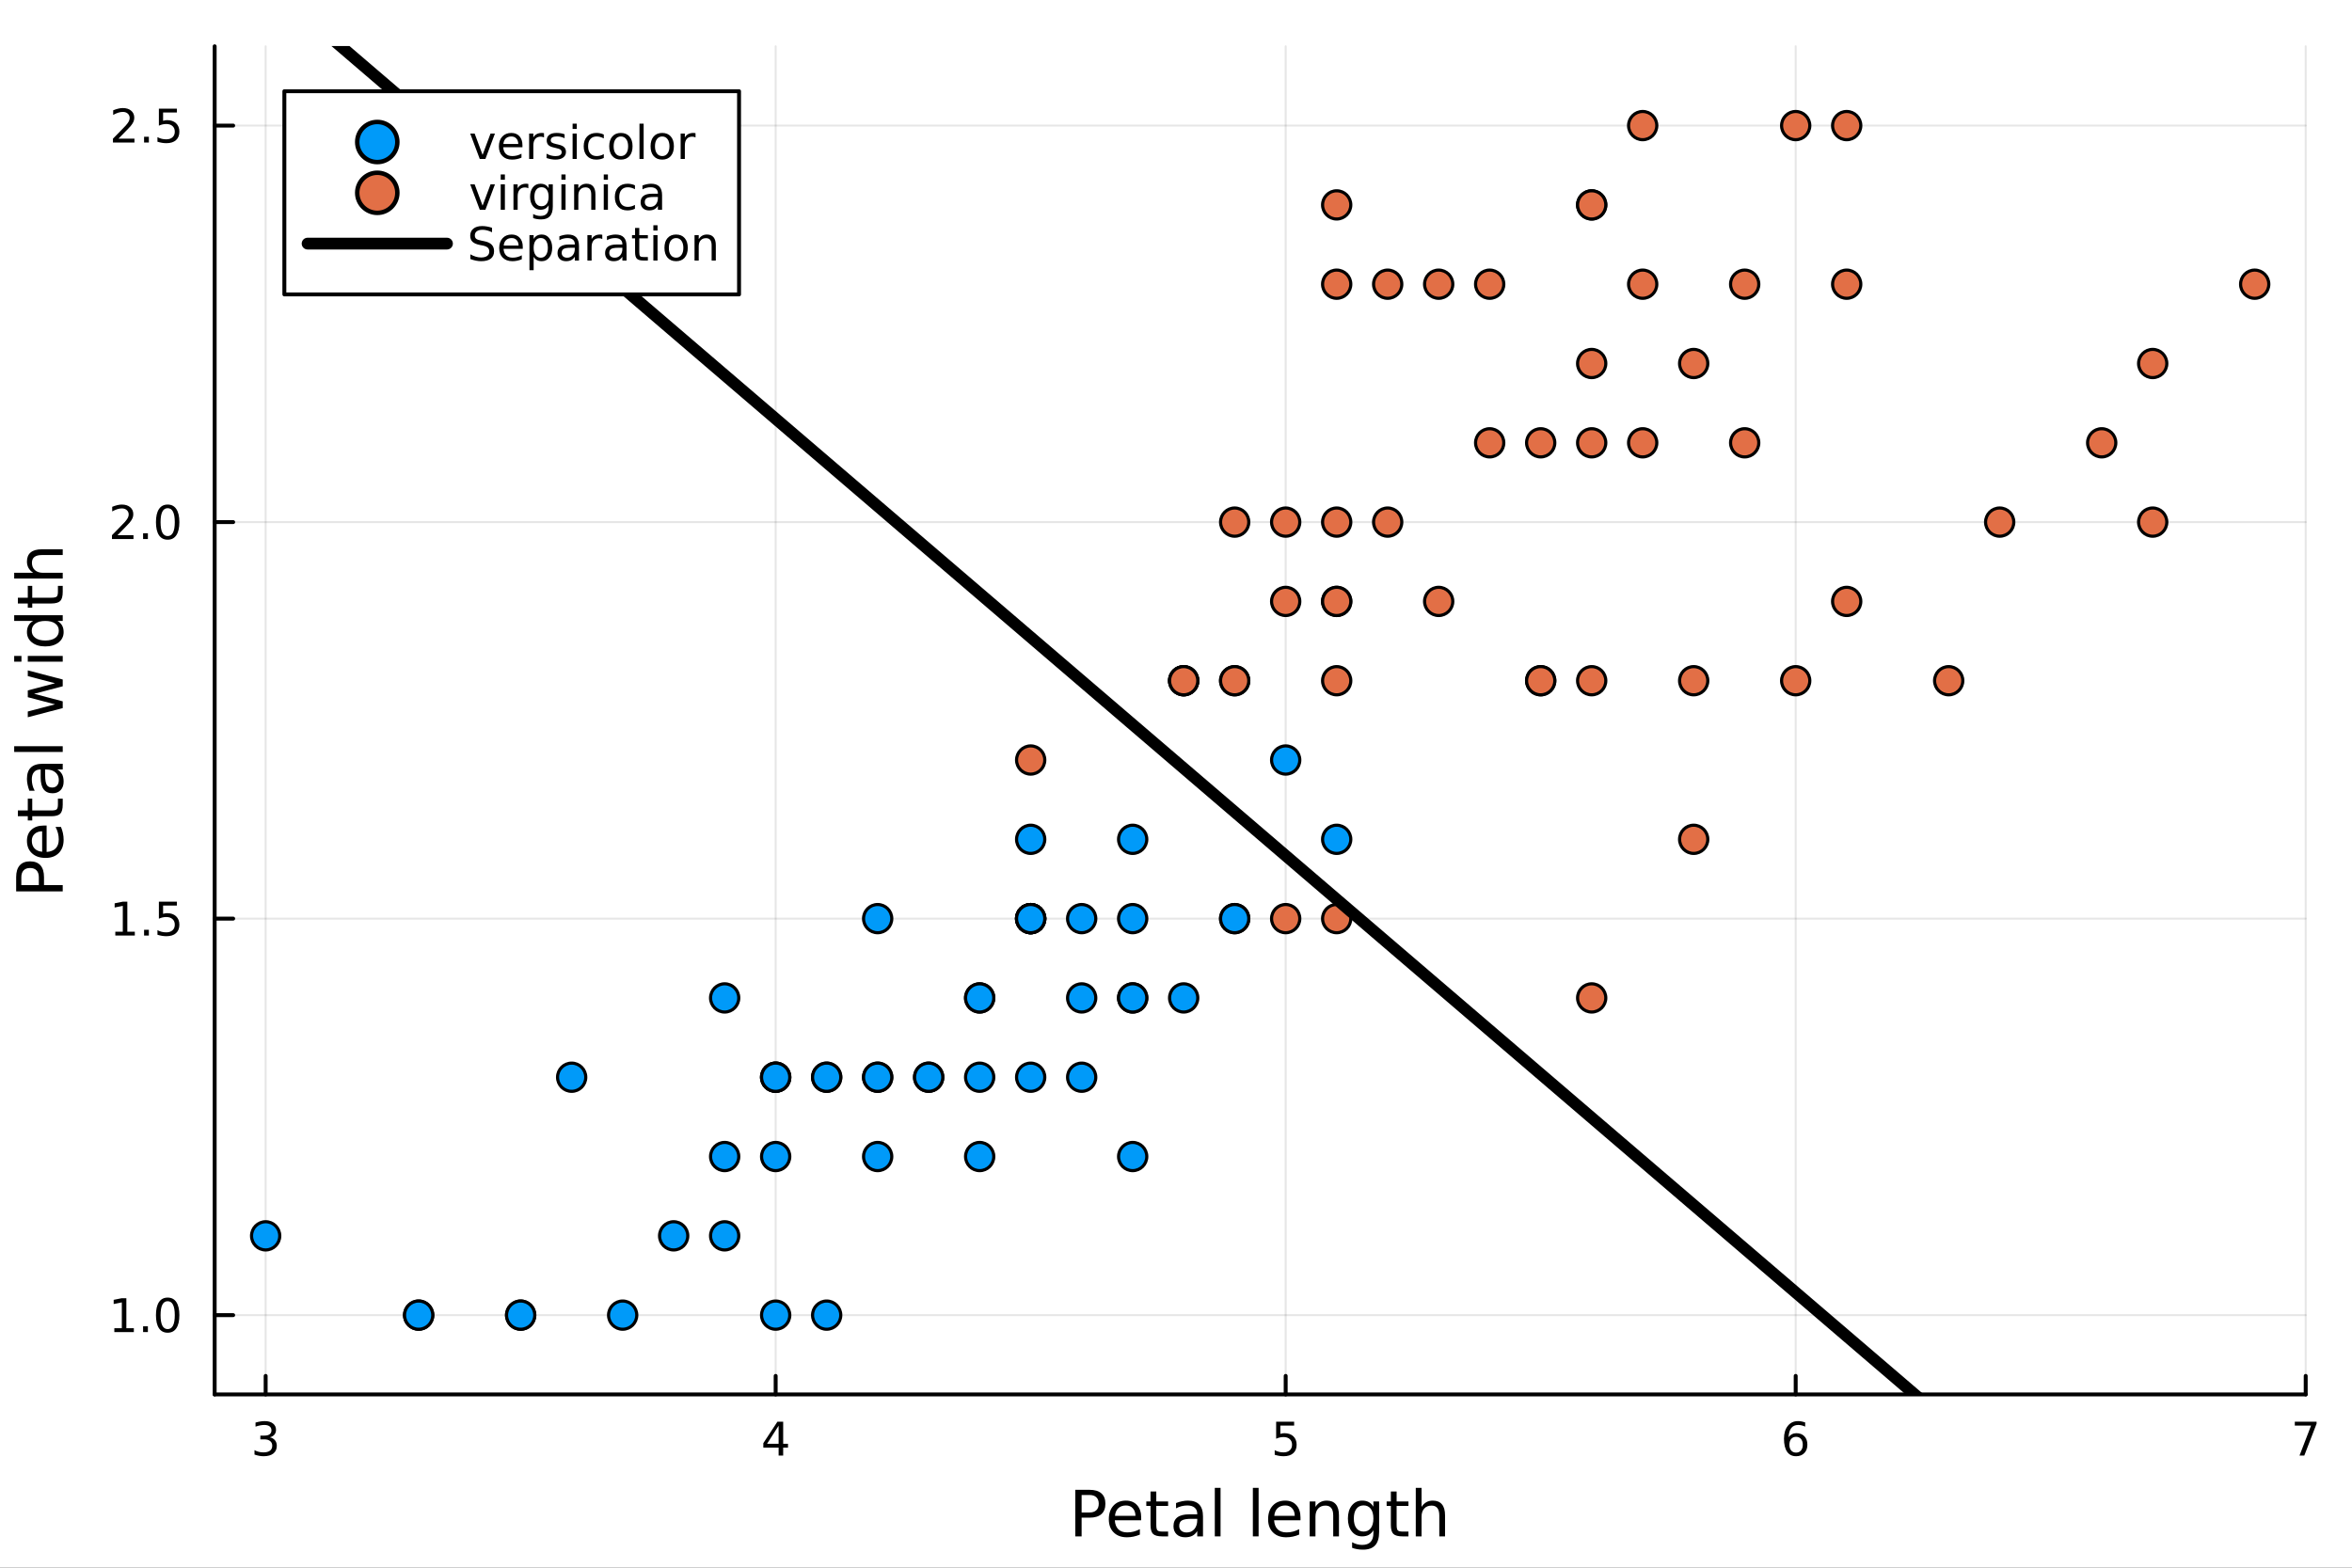 <?xml version="1.0" encoding="utf-8"?>
<svg xmlns="http://www.w3.org/2000/svg" xmlns:xlink="http://www.w3.org/1999/xlink" width="600" height="400" viewBox="0 0 2400 1600">
<rect x="0" y="0" width="2400" height="1600" fill="#333333" stroke="none"/>
<defs>
  <clipPath id="clip970">
    <rect x="0" y="0" width="2400" height="1600"/>
  </clipPath>
</defs>
<path clip-path="url(#clip970)" d="M0 1600 L2400 1600 L2400 0 L0 0  Z" fill="#ffffff" fill-rule="evenodd" fill-opacity="1"/>
<defs>
  <clipPath id="clip971">
    <rect x="480" y="0" width="1681" height="1600"/>
  </clipPath>
</defs>
<path clip-path="url(#clip970)" d="M219.033 1423.18 L2352.76 1423.18 L2352.76 47.244 L219.033 47.244  Z" fill="#ffffff" fill-rule="evenodd" fill-opacity="1"/>
<defs>
  <clipPath id="clip972">
    <rect x="219" y="47" width="2135" height="1377"/>
  </clipPath>
</defs>
<polyline clip-path="url(#clip972)" style="stroke:#000000; stroke-linecap:round; stroke-linejoin:round; stroke-width:2; stroke-opacity:0.1; fill:none" points="271.075,1423.18 271.075,47.244 "/>
<polyline clip-path="url(#clip972)" style="stroke:#000000; stroke-linecap:round; stroke-linejoin:round; stroke-width:2; stroke-opacity:0.1; fill:none" points="791.495,1423.18 791.495,47.244 "/>
<polyline clip-path="url(#clip972)" style="stroke:#000000; stroke-linecap:round; stroke-linejoin:round; stroke-width:2; stroke-opacity:0.1; fill:none" points="1311.92,1423.18 1311.92,47.244 "/>
<polyline clip-path="url(#clip972)" style="stroke:#000000; stroke-linecap:round; stroke-linejoin:round; stroke-width:2; stroke-opacity:0.1; fill:none" points="1832.34,1423.18 1832.34,47.244 "/>
<polyline clip-path="url(#clip972)" style="stroke:#000000; stroke-linecap:round; stroke-linejoin:round; stroke-width:2; stroke-opacity:0.1; fill:none" points="2352.76,1423.18 2352.76,47.244 "/>
<polyline clip-path="url(#clip972)" style="stroke:#000000; stroke-linecap:round; stroke-linejoin:round; stroke-width:2; stroke-opacity:0.1; fill:none" points="219.033,1342.24 2352.76,1342.24 "/>
<polyline clip-path="url(#clip972)" style="stroke:#000000; stroke-linecap:round; stroke-linejoin:round; stroke-width:2; stroke-opacity:0.1; fill:none" points="219.033,937.555 2352.76,937.555 "/>
<polyline clip-path="url(#clip972)" style="stroke:#000000; stroke-linecap:round; stroke-linejoin:round; stroke-width:2; stroke-opacity:0.1; fill:none" points="219.033,532.868 2352.76,532.868 "/>
<polyline clip-path="url(#clip972)" style="stroke:#000000; stroke-linecap:round; stroke-linejoin:round; stroke-width:2; stroke-opacity:0.1; fill:none" points="219.033,128.181 2352.76,128.181 "/>
<polyline clip-path="url(#clip970)" style="stroke:#000000; stroke-linecap:round; stroke-linejoin:round; stroke-width:4; stroke-opacity:1; fill:none" points="219.033,1423.18 2352.76,1423.18 "/>
<polyline clip-path="url(#clip970)" style="stroke:#000000; stroke-linecap:round; stroke-linejoin:round; stroke-width:4; stroke-opacity:1; fill:none" points="271.075,1423.18 271.075,1404.28 "/>
<polyline clip-path="url(#clip970)" style="stroke:#000000; stroke-linecap:round; stroke-linejoin:round; stroke-width:4; stroke-opacity:1; fill:none" points="791.495,1423.18 791.495,1404.28 "/>
<polyline clip-path="url(#clip970)" style="stroke:#000000; stroke-linecap:round; stroke-linejoin:round; stroke-width:4; stroke-opacity:1; fill:none" points="1311.92,1423.18 1311.92,1404.28 "/>
<polyline clip-path="url(#clip970)" style="stroke:#000000; stroke-linecap:round; stroke-linejoin:round; stroke-width:4; stroke-opacity:1; fill:none" points="1832.34,1423.18 1832.34,1404.28 "/>
<polyline clip-path="url(#clip970)" style="stroke:#000000; stroke-linecap:round; stroke-linejoin:round; stroke-width:4; stroke-opacity:1; fill:none" points="2352.76,1423.18 2352.76,1404.28 "/>
<path clip-path="url(#clip970)" d="M275.323 1466.95 Q278.679 1467.66 280.554 1469.93 Q282.452 1472.2 282.452 1475.53 Q282.452 1480.65 278.934 1483.45 Q275.415 1486.25 268.934 1486.25 Q266.758 1486.25 264.443 1485.81 Q262.151 1485.39 259.698 1484.54 L259.698 1480.02 Q261.642 1481.16 263.957 1481.74 Q266.272 1482.32 268.795 1482.32 Q273.193 1482.32 275.485 1480.58 Q277.799 1478.84 277.799 1475.53 Q277.799 1472.48 275.647 1470.77 Q273.517 1469.03 269.698 1469.03 L265.67 1469.03 L265.67 1465.19 L269.883 1465.19 Q273.332 1465.19 275.161 1463.82 Q276.989 1462.43 276.989 1459.84 Q276.989 1457.18 275.091 1455.77 Q273.216 1454.33 269.698 1454.33 Q267.776 1454.33 265.577 1454.75 Q263.378 1455.16 260.739 1456.04 L260.739 1451.88 Q263.401 1451.14 265.716 1450.77 Q268.054 1450.39 270.114 1450.39 Q275.438 1450.39 278.54 1452.83 Q281.642 1455.23 281.642 1459.35 Q281.642 1462.22 279.999 1464.21 Q278.355 1466.18 275.323 1466.95 Z" fill="#000000" fill-rule="nonzero" fill-opacity="1" /><path clip-path="url(#clip970)" d="M794.504 1455.09 L782.699 1473.54 L794.504 1473.54 L794.504 1455.09 M793.278 1451.02 L799.157 1451.02 L799.157 1473.54 L804.088 1473.54 L804.088 1477.43 L799.157 1477.43 L799.157 1485.58 L794.504 1485.58 L794.504 1477.43 L778.903 1477.43 L778.903 1472.92 L793.278 1451.02 Z" fill="#000000" fill-rule="nonzero" fill-opacity="1" /><path clip-path="url(#clip970)" d="M1302.19 1451.02 L1320.55 1451.02 L1320.55 1454.96 L1306.48 1454.96 L1306.48 1463.43 Q1307.49 1463.08 1308.51 1462.92 Q1309.53 1462.73 1310.55 1462.73 Q1316.34 1462.73 1319.72 1465.9 Q1323.1 1469.08 1323.1 1474.49 Q1323.1 1480.07 1319.62 1483.17 Q1316.15 1486.25 1309.83 1486.25 Q1307.66 1486.25 1305.39 1485.88 Q1303.14 1485.51 1300.73 1484.77 L1300.73 1480.07 Q1302.82 1481.2 1305.04 1481.76 Q1307.26 1482.32 1309.74 1482.32 Q1313.74 1482.32 1316.08 1480.21 Q1318.42 1478.1 1318.42 1474.49 Q1318.42 1470.88 1316.08 1468.77 Q1313.74 1466.67 1309.74 1466.67 Q1307.86 1466.67 1305.99 1467.08 Q1304.14 1467.5 1302.19 1468.38 L1302.19 1451.02 Z" fill="#000000" fill-rule="nonzero" fill-opacity="1" /><path clip-path="url(#clip970)" d="M1832.74 1466.44 Q1829.59 1466.44 1827.74 1468.59 Q1825.91 1470.74 1825.91 1474.49 Q1825.91 1478.22 1827.74 1480.39 Q1829.59 1482.55 1832.74 1482.55 Q1835.89 1482.55 1837.72 1480.39 Q1839.57 1478.22 1839.57 1474.49 Q1839.57 1470.74 1837.72 1468.59 Q1835.89 1466.44 1832.74 1466.44 M1842.02 1451.78 L1842.02 1456.04 Q1840.26 1455.21 1838.46 1454.77 Q1836.68 1454.33 1834.92 1454.33 Q1830.29 1454.33 1827.83 1457.45 Q1825.4 1460.58 1825.06 1466.9 Q1826.42 1464.89 1828.48 1463.82 Q1830.54 1462.73 1833.02 1462.73 Q1838.23 1462.73 1841.24 1465.9 Q1844.27 1469.05 1844.27 1474.49 Q1844.27 1479.82 1841.12 1483.03 Q1837.97 1486.25 1832.74 1486.25 Q1826.75 1486.25 1823.57 1481.67 Q1820.4 1477.06 1820.4 1468.33 Q1820.4 1460.14 1824.29 1455.28 Q1828.18 1450.39 1834.73 1450.39 Q1836.49 1450.39 1838.27 1450.74 Q1840.08 1451.09 1842.02 1451.78 Z" fill="#000000" fill-rule="nonzero" fill-opacity="1" /><path clip-path="url(#clip970)" d="M2341.64 1451.02 L2363.87 1451.02 L2363.87 1453.01 L2351.32 1485.58 L2346.44 1485.58 L2358.24 1454.96 L2341.64 1454.96 L2341.64 1451.02 Z" fill="#000000" fill-rule="nonzero" fill-opacity="1" /><path clip-path="url(#clip970)" d="M1103.69 1525.81 L1103.69 1543.66 L1111.78 1543.66 Q1116.26 1543.66 1118.72 1541.34 Q1121.17 1539.02 1121.17 1534.72 Q1121.17 1530.45 1118.72 1528.13 Q1116.26 1525.81 1111.78 1525.81 L1103.69 1525.81 M1097.26 1520.52 L1111.78 1520.52 Q1119.77 1520.52 1123.84 1524.15 Q1127.95 1527.75 1127.95 1534.72 Q1127.95 1541.75 1123.84 1545.35 Q1119.77 1548.95 1111.78 1548.95 L1103.69 1548.95 L1103.69 1568.04 L1097.26 1568.04 L1097.26 1520.52 Z" fill="#000000" fill-rule="nonzero" fill-opacity="1" /><path clip-path="url(#clip970)" d="M1164.48 1548.76 L1164.48 1551.62 L1137.56 1551.62 Q1137.94 1557.67 1141.19 1560.85 Q1144.46 1564 1150.29 1564 Q1153.66 1564 1156.81 1563.17 Q1160 1562.35 1163.12 1560.69 L1163.12 1566.23 Q1159.96 1567.57 1156.65 1568.27 Q1153.34 1568.97 1149.94 1568.97 Q1141.41 1568.97 1136.41 1564 Q1131.45 1559.04 1131.45 1550.57 Q1131.45 1541.82 1136.16 1536.69 Q1140.9 1531.54 1148.92 1531.54 Q1156.11 1531.54 1160.28 1536.18 Q1164.48 1540.8 1164.48 1548.76 M1158.63 1547.04 Q1158.56 1542.23 1155.92 1539.37 Q1153.31 1536.5 1148.98 1536.5 Q1144.08 1536.5 1141.12 1539.27 Q1138.19 1542.04 1137.75 1547.07 L1158.63 1547.04 Z" fill="#000000" fill-rule="nonzero" fill-opacity="1" /><path clip-path="url(#clip970)" d="M1179.89 1522.27 L1179.89 1532.4 L1191.95 1532.4 L1191.95 1536.95 L1179.89 1536.95 L1179.89 1556.3 Q1179.89 1560.66 1181.07 1561.9 Q1182.28 1563.14 1185.94 1563.14 L1191.95 1563.14 L1191.95 1568.04 L1185.94 1568.04 Q1179.16 1568.04 1176.58 1565.53 Q1174 1562.98 1174 1556.3 L1174 1536.95 L1169.7 1536.95 L1169.7 1532.4 L1174 1532.4 L1174 1522.27 L1179.89 1522.27 Z" fill="#000000" fill-rule="nonzero" fill-opacity="1" /><path clip-path="url(#clip970)" d="M1215.86 1550.12 Q1208.76 1550.12 1206.02 1551.75 Q1203.28 1553.37 1203.28 1557.29 Q1203.28 1560.4 1205.32 1562.25 Q1207.39 1564.07 1210.92 1564.07 Q1215.79 1564.07 1218.72 1560.63 Q1221.68 1557.16 1221.68 1551.43 L1221.68 1550.12 L1215.86 1550.12 M1227.54 1547.71 L1227.54 1568.04 L1221.68 1568.04 L1221.68 1562.63 Q1219.68 1565.88 1216.68 1567.44 Q1213.69 1568.97 1209.36 1568.97 Q1203.89 1568.97 1200.64 1565.91 Q1197.43 1562.82 1197.43 1557.67 Q1197.43 1551.65 1201.44 1548.6 Q1205.48 1545.54 1213.47 1545.54 L1221.68 1545.54 L1221.68 1544.97 Q1221.68 1540.93 1219.01 1538.73 Q1216.36 1536.5 1211.56 1536.5 Q1208.5 1536.5 1205.61 1537.23 Q1202.71 1537.97 1200.04 1539.43 L1200.04 1534.02 Q1203.25 1532.78 1206.28 1532.17 Q1209.3 1531.54 1212.16 1531.54 Q1219.9 1531.54 1223.72 1535.55 Q1227.54 1539.56 1227.54 1547.71 Z" fill="#000000" fill-rule="nonzero" fill-opacity="1" /><path clip-path="url(#clip970)" d="M1239.6 1518.52 L1245.46 1518.52 L1245.46 1568.04 L1239.6 1568.04 L1239.6 1518.52 Z" fill="#000000" fill-rule="nonzero" fill-opacity="1" /><path clip-path="url(#clip970)" d="M1278.43 1518.52 L1284.29 1518.52 L1284.29 1568.04 L1278.43 1568.04 L1278.43 1518.52 Z" fill="#000000" fill-rule="nonzero" fill-opacity="1" /><path clip-path="url(#clip970)" d="M1327.03 1548.76 L1327.03 1551.62 L1300.11 1551.62 Q1300.49 1557.67 1303.73 1560.85 Q1307.01 1564 1312.84 1564 Q1316.21 1564 1319.36 1563.17 Q1322.54 1562.35 1325.66 1560.69 L1325.66 1566.23 Q1322.51 1567.57 1319.2 1568.27 Q1315.89 1568.97 1312.49 1568.97 Q1303.96 1568.97 1298.96 1564 Q1293.99 1559.04 1293.99 1550.57 Q1293.99 1541.82 1298.71 1536.69 Q1303.45 1531.54 1311.47 1531.54 Q1318.66 1531.54 1322.83 1536.18 Q1327.03 1540.8 1327.03 1548.76 M1321.18 1547.04 Q1321.11 1542.23 1318.47 1539.37 Q1315.86 1536.5 1311.53 1536.5 Q1306.63 1536.5 1303.67 1539.27 Q1300.74 1542.04 1300.3 1547.07 L1321.18 1547.04 Z" fill="#000000" fill-rule="nonzero" fill-opacity="1" /><path clip-path="url(#clip970)" d="M1366.28 1546.53 L1366.28 1568.04 L1360.42 1568.04 L1360.42 1546.72 Q1360.42 1541.66 1358.45 1539.14 Q1356.47 1536.63 1352.53 1536.63 Q1347.79 1536.63 1345.05 1539.65 Q1342.31 1542.68 1342.31 1547.9 L1342.31 1568.04 L1336.42 1568.04 L1336.42 1532.4 L1342.31 1532.4 L1342.31 1537.93 Q1344.41 1534.72 1347.24 1533.13 Q1350.11 1531.54 1353.83 1531.54 Q1359.98 1531.54 1363.13 1535.36 Q1366.28 1539.14 1366.28 1546.53 Z" fill="#000000" fill-rule="nonzero" fill-opacity="1" /><path clip-path="url(#clip970)" d="M1401.42 1549.81 Q1401.42 1543.44 1398.77 1539.94 Q1396.16 1536.44 1391.42 1536.44 Q1386.71 1536.44 1384.07 1539.94 Q1381.46 1543.44 1381.46 1549.81 Q1381.46 1556.14 1384.07 1559.64 Q1386.71 1563.14 1391.42 1563.14 Q1396.16 1563.14 1398.77 1559.64 Q1401.42 1556.14 1401.42 1549.81 M1407.27 1563.62 Q1407.27 1572.72 1403.23 1577.15 Q1399.19 1581.6 1390.85 1581.6 Q1387.76 1581.6 1385.02 1581.13 Q1382.29 1580.68 1379.71 1579.72 L1379.71 1574.03 Q1382.29 1575.43 1384.8 1576.1 Q1387.32 1576.76 1389.93 1576.76 Q1395.69 1576.76 1398.55 1573.74 Q1401.42 1570.75 1401.42 1564.67 L1401.42 1561.77 Q1399.6 1564.92 1396.77 1566.48 Q1393.94 1568.04 1389.99 1568.04 Q1383.43 1568.04 1379.42 1563.05 Q1375.41 1558.05 1375.41 1549.81 Q1375.41 1541.53 1379.42 1536.53 Q1383.43 1531.54 1389.99 1531.54 Q1393.94 1531.54 1396.77 1533.1 Q1399.6 1534.66 1401.42 1537.81 L1401.42 1532.4 L1407.27 1532.4 L1407.27 1563.62 Z" fill="#000000" fill-rule="nonzero" fill-opacity="1" /><path clip-path="url(#clip970)" d="M1425.13 1522.27 L1425.13 1532.4 L1437.19 1532.4 L1437.19 1536.95 L1425.13 1536.95 L1425.13 1556.3 Q1425.13 1560.66 1426.31 1561.9 Q1427.52 1563.14 1431.18 1563.14 L1437.19 1563.14 L1437.19 1568.04 L1431.18 1568.04 Q1424.4 1568.04 1421.82 1565.53 Q1419.24 1562.98 1419.24 1556.3 L1419.24 1536.95 L1414.94 1536.95 L1414.94 1532.4 L1419.24 1532.4 L1419.24 1522.27 L1425.13 1522.27 Z" fill="#000000" fill-rule="nonzero" fill-opacity="1" /><path clip-path="url(#clip970)" d="M1474.53 1546.53 L1474.53 1568.04 L1468.67 1568.04 L1468.67 1546.72 Q1468.67 1541.66 1466.7 1539.14 Q1464.72 1536.63 1460.78 1536.63 Q1456.03 1536.63 1453.3 1539.65 Q1450.56 1542.68 1450.56 1547.9 L1450.56 1568.04 L1444.67 1568.04 L1444.67 1518.52 L1450.56 1518.52 L1450.56 1537.93 Q1452.66 1534.72 1455.49 1533.13 Q1458.36 1531.54 1462.08 1531.54 Q1468.22 1531.54 1471.38 1535.36 Q1474.53 1539.14 1474.53 1546.53 Z" fill="#000000" fill-rule="nonzero" fill-opacity="1" /><polyline clip-path="url(#clip970)" style="stroke:#000000; stroke-linecap:round; stroke-linejoin:round; stroke-width:4; stroke-opacity:1; fill:none" points="219.033,1423.18 219.033,47.244 "/>
<polyline clip-path="url(#clip970)" style="stroke:#000000; stroke-linecap:round; stroke-linejoin:round; stroke-width:4; stroke-opacity:1; fill:none" points="219.033,1342.24 237.931,1342.24 "/>
<polyline clip-path="url(#clip970)" style="stroke:#000000; stroke-linecap:round; stroke-linejoin:round; stroke-width:4; stroke-opacity:1; fill:none" points="219.033,937.555 237.931,937.555 "/>
<polyline clip-path="url(#clip970)" style="stroke:#000000; stroke-linecap:round; stroke-linejoin:round; stroke-width:4; stroke-opacity:1; fill:none" points="219.033,532.868 237.931,532.868 "/>
<polyline clip-path="url(#clip970)" style="stroke:#000000; stroke-linecap:round; stroke-linejoin:round; stroke-width:4; stroke-opacity:1; fill:none" points="219.033,128.181 237.931,128.181 "/>
<path clip-path="url(#clip970)" d="M116.668 1355.59 L124.306 1355.59 L124.306 1329.22 L115.996 1330.89 L115.996 1326.63 L124.26 1324.96 L128.936 1324.96 L128.936 1355.59 L136.575 1355.59 L136.575 1359.52 L116.668 1359.52 L116.668 1355.59 Z" fill="#000000" fill-rule="nonzero" fill-opacity="1" /><path clip-path="url(#clip970)" d="M146.019 1353.64 L150.903 1353.64 L150.903 1359.52 L146.019 1359.52 L146.019 1353.64 Z" fill="#000000" fill-rule="nonzero" fill-opacity="1" /><path clip-path="url(#clip970)" d="M171.089 1328.04 Q167.477 1328.04 165.649 1331.61 Q163.843 1335.15 163.843 1342.28 Q163.843 1349.38 165.649 1352.95 Q167.477 1356.49 171.089 1356.49 Q174.723 1356.49 176.528 1352.95 Q178.357 1349.38 178.357 1342.28 Q178.357 1335.15 176.528 1331.61 Q174.723 1328.04 171.089 1328.04 M171.089 1324.34 Q176.899 1324.34 179.954 1328.94 Q183.033 1333.53 183.033 1342.28 Q183.033 1351 179.954 1355.61 Q176.899 1360.19 171.089 1360.19 Q165.278 1360.19 162.2 1355.61 Q159.144 1351 159.144 1342.28 Q159.144 1333.53 162.2 1328.94 Q165.278 1324.34 171.089 1324.34 Z" fill="#000000" fill-rule="nonzero" fill-opacity="1" /><path clip-path="url(#clip970)" d="M117.663 950.9 L125.302 950.9 L125.302 924.535 L116.992 926.201 L116.992 921.942 L125.255 920.275 L129.931 920.275 L129.931 950.9 L137.57 950.9 L137.57 954.835 L117.663 954.835 L117.663 950.9 Z" fill="#000000" fill-rule="nonzero" fill-opacity="1" /><path clip-path="url(#clip970)" d="M147.015 948.956 L151.899 948.956 L151.899 954.835 L147.015 954.835 L147.015 948.956 Z" fill="#000000" fill-rule="nonzero" fill-opacity="1" /><path clip-path="url(#clip970)" d="M162.13 920.275 L180.487 920.275 L180.487 924.211 L166.413 924.211 L166.413 932.683 Q167.431 932.336 168.45 932.174 Q169.468 931.988 170.487 931.988 Q176.274 931.988 179.653 935.16 Q183.033 938.331 183.033 943.748 Q183.033 949.326 179.561 952.428 Q176.089 955.507 169.769 955.507 Q167.593 955.507 165.325 955.136 Q163.079 954.766 160.672 954.025 L160.672 949.326 Q162.755 950.46 164.977 951.016 Q167.2 951.572 169.677 951.572 Q173.681 951.572 176.019 949.465 Q178.357 947.359 178.357 943.748 Q178.357 940.136 176.019 938.03 Q173.681 935.924 169.677 935.924 Q167.802 935.924 165.927 936.34 Q164.075 936.757 162.13 937.636 L162.13 920.275 Z" fill="#000000" fill-rule="nonzero" fill-opacity="1" /><path clip-path="url(#clip970)" d="M119.885 546.213 L136.204 546.213 L136.204 550.148 L114.26 550.148 L114.26 546.213 Q116.922 543.459 121.505 538.829 Q126.112 534.176 127.292 532.834 Q129.538 530.311 130.417 528.575 Q131.32 526.815 131.32 525.125 Q131.32 522.371 129.376 520.635 Q127.455 518.899 124.353 518.899 Q122.154 518.899 119.7 519.663 Q117.269 520.426 114.492 521.977 L114.492 517.255 Q117.316 516.121 119.769 515.542 Q122.223 514.963 124.26 514.963 Q129.63 514.963 132.825 517.649 Q136.019 520.334 136.019 524.825 Q136.019 526.954 135.209 528.875 Q134.422 530.774 132.316 533.366 Q131.737 534.037 128.635 537.255 Q125.533 540.449 119.885 546.213 Z" fill="#000000" fill-rule="nonzero" fill-opacity="1" /><path clip-path="url(#clip970)" d="M146.019 544.269 L150.903 544.269 L150.903 550.148 L146.019 550.148 L146.019 544.269 Z" fill="#000000" fill-rule="nonzero" fill-opacity="1" /><path clip-path="url(#clip970)" d="M171.089 518.667 Q167.477 518.667 165.649 522.232 Q163.843 525.774 163.843 532.903 Q163.843 540.01 165.649 543.574 Q167.477 547.116 171.089 547.116 Q174.723 547.116 176.528 543.574 Q178.357 540.01 178.357 532.903 Q178.357 525.774 176.528 522.232 Q174.723 518.667 171.089 518.667 M171.089 514.963 Q176.899 514.963 179.954 519.57 Q183.033 524.153 183.033 532.903 Q183.033 541.63 179.954 546.236 Q176.899 550.82 171.089 550.82 Q165.278 550.82 162.2 546.236 Q159.144 541.63 159.144 532.903 Q159.144 524.153 162.2 519.57 Q165.278 514.963 171.089 514.963 Z" fill="#000000" fill-rule="nonzero" fill-opacity="1" /><path clip-path="url(#clip970)" d="M120.88 141.526 L137.2 141.526 L137.2 145.461 L115.256 145.461 L115.256 141.526 Q117.918 138.772 122.501 134.142 Q127.107 129.489 128.288 128.147 Q130.533 125.624 131.413 123.888 Q132.316 122.128 132.316 120.438 Q132.316 117.684 130.371 115.948 Q128.45 114.212 125.348 114.212 Q123.149 114.212 120.695 114.976 Q118.265 115.739 115.487 117.29 L115.487 112.568 Q118.311 111.434 120.765 110.855 Q123.218 110.276 125.255 110.276 Q130.626 110.276 133.82 112.962 Q137.015 115.647 137.015 120.138 Q137.015 122.267 136.204 124.188 Q135.417 126.087 133.311 128.679 Q132.732 129.35 129.63 132.568 Q126.529 135.762 120.88 141.526 Z" fill="#000000" fill-rule="nonzero" fill-opacity="1" /><path clip-path="url(#clip970)" d="M147.015 139.582 L151.899 139.582 L151.899 145.461 L147.015 145.461 L147.015 139.582 Z" fill="#000000" fill-rule="nonzero" fill-opacity="1" /><path clip-path="url(#clip970)" d="M162.13 110.901 L180.487 110.901 L180.487 114.837 L166.413 114.837 L166.413 123.309 Q167.431 122.962 168.45 122.8 Q169.468 122.614 170.487 122.614 Q176.274 122.614 179.653 125.786 Q183.033 128.957 183.033 134.374 Q183.033 139.952 179.561 143.054 Q176.089 146.133 169.769 146.133 Q167.593 146.133 165.325 145.762 Q163.079 145.392 160.672 144.651 L160.672 139.952 Q162.755 141.087 164.977 141.642 Q167.2 142.198 169.677 142.198 Q173.681 142.198 176.019 140.091 Q178.357 137.985 178.357 134.374 Q178.357 130.762 176.019 128.656 Q173.681 126.55 169.677 126.55 Q167.802 126.55 165.927 126.966 Q164.075 127.383 162.13 128.263 L162.13 110.901 Z" fill="#000000" fill-rule="nonzero" fill-opacity="1" /><path clip-path="url(#clip970)" d="M21.768 903.362 L39.623 903.362 L39.623 895.278 Q39.623 890.79 37.3 888.339 Q34.977 885.888 30.68 885.888 Q26.415 885.888 24.091 888.339 Q21.768 890.79 21.768 895.278 L21.768 903.362 M16.484 909.791 L16.484 895.278 Q16.484 887.289 20.113 883.215 Q23.709 879.109 30.68 879.109 Q37.714 879.109 41.31 883.215 Q44.907 887.289 44.907 895.278 L44.907 903.362 L64.004 903.362 L64.004 909.791 L16.484 909.791 Z" fill="#000000" fill-rule="nonzero" fill-opacity="1" /><path clip-path="url(#clip970)" d="M44.716 842.57 L47.581 842.57 L47.581 869.497 Q53.628 869.115 56.811 865.868 Q59.962 862.59 59.962 856.765 Q59.962 853.391 59.134 850.24 Q58.307 847.057 56.652 843.938 L62.19 843.938 Q63.527 847.089 64.227 850.399 Q64.927 853.71 64.927 857.115 Q64.927 865.645 59.962 870.642 Q54.997 875.608 46.53 875.608 Q37.777 875.608 32.653 870.897 Q27.497 866.155 27.497 858.134 Q27.497 850.941 32.144 846.771 Q36.759 842.57 44.716 842.57 M42.997 848.426 Q38.191 848.49 35.327 851.131 Q32.462 853.741 32.462 858.07 Q32.462 862.972 35.231 865.932 Q38 868.86 43.029 869.306 L42.997 848.426 Z" fill="#000000" fill-rule="nonzero" fill-opacity="1" /><path clip-path="url(#clip970)" d="M18.235 827.165 L28.356 827.165 L28.356 815.102 L32.908 815.102 L32.908 827.165 L52.259 827.165 Q56.62 827.165 57.861 825.987 Q59.103 824.777 59.103 821.117 L59.103 815.102 L64.004 815.102 L64.004 821.117 Q64.004 827.897 61.49 830.475 Q58.943 833.053 52.259 833.053 L32.908 833.053 L32.908 837.35 L28.356 837.35 L28.356 833.053 L18.235 833.053 L18.235 827.165 Z" fill="#000000" fill-rule="nonzero" fill-opacity="1" /><path clip-path="url(#clip970)" d="M46.085 791.198 Q46.085 798.296 47.708 801.033 Q49.331 803.771 53.246 803.771 Q56.365 803.771 58.211 801.734 Q60.026 799.665 60.026 796.132 Q60.026 791.262 56.588 788.334 Q53.119 785.374 47.39 785.374 L46.085 785.374 L46.085 791.198 M43.666 779.517 L64.004 779.517 L64.004 785.374 L58.593 785.374 Q61.84 787.379 63.399 790.371 Q64.927 793.363 64.927 797.691 Q64.927 803.166 61.872 806.412 Q58.784 809.627 53.628 809.627 Q47.612 809.627 44.557 805.617 Q41.501 801.574 41.501 793.585 L41.501 785.374 L40.928 785.374 Q36.886 785.374 34.69 788.047 Q32.462 790.689 32.462 795.495 Q32.462 798.551 33.194 801.447 Q33.926 804.344 35.39 807.017 L29.98 807.017 Q28.738 803.802 28.133 800.779 Q27.497 797.755 27.497 794.89 Q27.497 787.156 31.507 783.337 Q35.518 779.517 43.666 779.517 Z" fill="#000000" fill-rule="nonzero" fill-opacity="1" /><path clip-path="url(#clip970)" d="M14.479 767.454 L14.479 761.598 L64.004 761.598 L64.004 767.454 L14.479 767.454 Z" fill="#000000" fill-rule="nonzero" fill-opacity="1" /><path clip-path="url(#clip970)" d="M28.356 732.029 L28.356 726.173 L56.174 718.852 L28.356 711.563 L28.356 704.657 L56.174 697.336 L28.356 690.047 L28.356 684.191 L64.004 693.517 L64.004 700.423 L34.786 708.094 L64.004 715.797 L64.004 722.703 L28.356 732.029 Z" fill="#000000" fill-rule="nonzero" fill-opacity="1" /><path clip-path="url(#clip970)" d="M28.356 675.311 L28.356 669.454 L64.004 669.454 L64.004 675.311 L28.356 675.311 M14.479 675.311 L14.479 669.454 L21.895 669.454 L21.895 675.311 L14.479 675.311 Z" fill="#000000" fill-rule="nonzero" fill-opacity="1" /><path clip-path="url(#clip970)" d="M33.767 633.743 L14.479 633.743 L14.479 627.886 L64.004 627.886 L64.004 633.743 L58.657 633.743 Q61.84 635.589 63.399 638.421 Q64.927 641.222 64.927 645.169 Q64.927 651.63 59.771 655.704 Q54.615 659.747 46.212 659.747 Q37.809 659.747 32.653 655.704 Q27.497 651.63 27.497 645.169 Q27.497 641.222 29.056 638.421 Q30.584 635.589 33.767 633.743 M46.212 653.699 Q52.673 653.699 56.365 651.057 Q60.026 648.384 60.026 643.737 Q60.026 639.09 56.365 636.416 Q52.673 633.743 46.212 633.743 Q39.751 633.743 36.09 636.416 Q32.398 639.09 32.398 643.737 Q32.398 648.384 36.09 651.057 Q39.751 653.699 46.212 653.699 Z" fill="#000000" fill-rule="nonzero" fill-opacity="1" /><path clip-path="url(#clip970)" d="M18.235 610.03 L28.356 610.03 L28.356 597.967 L32.908 597.967 L32.908 610.03 L52.259 610.03 Q56.62 610.03 57.861 608.853 Q59.103 607.643 59.103 603.983 L59.103 597.967 L64.004 597.967 L64.004 603.983 Q64.004 610.762 61.49 613.341 Q58.943 615.919 52.259 615.919 L32.908 615.919 L32.908 620.215 L28.356 620.215 L28.356 615.919 L18.235 615.919 L18.235 610.03 Z" fill="#000000" fill-rule="nonzero" fill-opacity="1" /><path clip-path="url(#clip970)" d="M42.488 560.632 L64.004 560.632 L64.004 566.489 L42.679 566.489 Q37.618 566.489 35.104 568.462 Q32.589 570.436 32.589 574.382 Q32.589 579.125 35.613 581.862 Q38.637 584.599 43.857 584.599 L64.004 584.599 L64.004 590.488 L14.479 590.488 L14.479 584.599 L33.894 584.599 Q30.68 582.499 29.088 579.666 Q27.497 576.801 27.497 573.077 Q27.497 566.935 31.316 563.783 Q35.104 560.632 42.488 560.632 Z" fill="#000000" fill-rule="nonzero" fill-opacity="1" /><circle clip-path="url(#clip972)" cx="1155.79" cy="1018.49" r="14.4" fill="#009af9" fill-rule="evenodd" fill-opacity="1" stroke="#000000" stroke-opacity="1" stroke-width="3.2"/>
<circle clip-path="url(#clip972)" cx="1051.71" cy="937.555" r="14.4" fill="#009af9" fill-rule="evenodd" fill-opacity="1" stroke="#000000" stroke-opacity="1" stroke-width="3.2"/>
<circle clip-path="url(#clip972)" cx="1259.87" cy="937.555" r="14.4" fill="#009af9" fill-rule="evenodd" fill-opacity="1" stroke="#000000" stroke-opacity="1" stroke-width="3.2"/>
<circle clip-path="url(#clip972)" cx="791.495" cy="1099.43" r="14.4" fill="#009af9" fill-rule="evenodd" fill-opacity="1" stroke="#000000" stroke-opacity="1" stroke-width="3.2"/>
<circle clip-path="url(#clip972)" cx="1103.75" cy="937.555" r="14.4" fill="#009af9" fill-rule="evenodd" fill-opacity="1" stroke="#000000" stroke-opacity="1" stroke-width="3.2"/>
<circle clip-path="url(#clip972)" cx="1051.71" cy="1099.43" r="14.4" fill="#009af9" fill-rule="evenodd" fill-opacity="1" stroke="#000000" stroke-opacity="1" stroke-width="3.2"/>
<circle clip-path="url(#clip972)" cx="1155.79" cy="856.618" r="14.4" fill="#009af9" fill-rule="evenodd" fill-opacity="1" stroke="#000000" stroke-opacity="1" stroke-width="3.2"/>
<circle clip-path="url(#clip972)" cx="427.201" cy="1342.24" r="14.4" fill="#009af9" fill-rule="evenodd" fill-opacity="1" stroke="#000000" stroke-opacity="1" stroke-width="3.2"/>
<circle clip-path="url(#clip972)" cx="1103.75" cy="1099.43" r="14.4" fill="#009af9" fill-rule="evenodd" fill-opacity="1" stroke="#000000" stroke-opacity="1" stroke-width="3.2"/>
<circle clip-path="url(#clip972)" cx="739.453" cy="1018.49" r="14.4" fill="#009af9" fill-rule="evenodd" fill-opacity="1" stroke="#000000" stroke-opacity="1" stroke-width="3.2"/>
<circle clip-path="url(#clip972)" cx="531.285" cy="1342.24" r="14.4" fill="#009af9" fill-rule="evenodd" fill-opacity="1" stroke="#000000" stroke-opacity="1" stroke-width="3.2"/>
<circle clip-path="url(#clip972)" cx="895.579" cy="937.555" r="14.4" fill="#009af9" fill-rule="evenodd" fill-opacity="1" stroke="#000000" stroke-opacity="1" stroke-width="3.2"/>
<circle clip-path="url(#clip972)" cx="791.495" cy="1342.24" r="14.4" fill="#009af9" fill-rule="evenodd" fill-opacity="1" stroke="#000000" stroke-opacity="1" stroke-width="3.2"/>
<circle clip-path="url(#clip972)" cx="1155.79" cy="1018.49" r="14.4" fill="#009af9" fill-rule="evenodd" fill-opacity="1" stroke="#000000" stroke-opacity="1" stroke-width="3.2"/>
<circle clip-path="url(#clip972)" cx="583.327" cy="1099.43" r="14.4" fill="#009af9" fill-rule="evenodd" fill-opacity="1" stroke="#000000" stroke-opacity="1" stroke-width="3.2"/>
<circle clip-path="url(#clip972)" cx="999.663" cy="1018.49" r="14.4" fill="#009af9" fill-rule="evenodd" fill-opacity="1" stroke="#000000" stroke-opacity="1" stroke-width="3.2"/>
<circle clip-path="url(#clip972)" cx="1051.71" cy="937.555" r="14.4" fill="#009af9" fill-rule="evenodd" fill-opacity="1" stroke="#000000" stroke-opacity="1" stroke-width="3.2"/>
<circle clip-path="url(#clip972)" cx="843.537" cy="1342.24" r="14.4" fill="#009af9" fill-rule="evenodd" fill-opacity="1" stroke="#000000" stroke-opacity="1" stroke-width="3.2"/>
<circle clip-path="url(#clip972)" cx="1051.71" cy="937.555" r="14.4" fill="#009af9" fill-rule="evenodd" fill-opacity="1" stroke="#000000" stroke-opacity="1" stroke-width="3.2"/>
<circle clip-path="url(#clip972)" cx="739.453" cy="1261.31" r="14.4" fill="#009af9" fill-rule="evenodd" fill-opacity="1" stroke="#000000" stroke-opacity="1" stroke-width="3.2"/>
<circle clip-path="url(#clip972)" cx="1207.83" cy="694.743" r="14.4" fill="#009af9" fill-rule="evenodd" fill-opacity="1" stroke="#000000" stroke-opacity="1" stroke-width="3.2"/>
<circle clip-path="url(#clip972)" cx="791.495" cy="1099.43" r="14.4" fill="#009af9" fill-rule="evenodd" fill-opacity="1" stroke="#000000" stroke-opacity="1" stroke-width="3.2"/>
<circle clip-path="url(#clip972)" cx="1259.87" cy="937.555" r="14.4" fill="#009af9" fill-rule="evenodd" fill-opacity="1" stroke="#000000" stroke-opacity="1" stroke-width="3.2"/>
<circle clip-path="url(#clip972)" cx="1155.79" cy="1180.37" r="14.4" fill="#009af9" fill-rule="evenodd" fill-opacity="1" stroke="#000000" stroke-opacity="1" stroke-width="3.2"/>
<circle clip-path="url(#clip972)" cx="947.621" cy="1099.43" r="14.4" fill="#009af9" fill-rule="evenodd" fill-opacity="1" stroke="#000000" stroke-opacity="1" stroke-width="3.2"/>
<circle clip-path="url(#clip972)" cx="999.663" cy="1018.49" r="14.4" fill="#009af9" fill-rule="evenodd" fill-opacity="1" stroke="#000000" stroke-opacity="1" stroke-width="3.2"/>
<circle clip-path="url(#clip972)" cx="1207.83" cy="1018.49" r="14.4" fill="#009af9" fill-rule="evenodd" fill-opacity="1" stroke="#000000" stroke-opacity="1" stroke-width="3.2"/>
<circle clip-path="url(#clip972)" cx="1311.92" cy="775.681" r="14.4" fill="#009af9" fill-rule="evenodd" fill-opacity="1" stroke="#000000" stroke-opacity="1" stroke-width="3.2"/>
<circle clip-path="url(#clip972)" cx="1051.71" cy="937.555" r="14.4" fill="#009af9" fill-rule="evenodd" fill-opacity="1" stroke="#000000" stroke-opacity="1" stroke-width="3.2"/>
<circle clip-path="url(#clip972)" cx="531.285" cy="1342.24" r="14.4" fill="#009af9" fill-rule="evenodd" fill-opacity="1" stroke="#000000" stroke-opacity="1" stroke-width="3.2"/>
<circle clip-path="url(#clip972)" cx="687.411" cy="1261.31" r="14.4" fill="#009af9" fill-rule="evenodd" fill-opacity="1" stroke="#000000" stroke-opacity="1" stroke-width="3.2"/>
<circle clip-path="url(#clip972)" cx="635.369" cy="1342.24" r="14.4" fill="#009af9" fill-rule="evenodd" fill-opacity="1" stroke="#000000" stroke-opacity="1" stroke-width="3.2"/>
<circle clip-path="url(#clip972)" cx="739.453" cy="1180.37" r="14.4" fill="#009af9" fill-rule="evenodd" fill-opacity="1" stroke="#000000" stroke-opacity="1" stroke-width="3.2"/>
<circle clip-path="url(#clip972)" cx="1363.96" cy="856.618" r="14.4" fill="#009af9" fill-rule="evenodd" fill-opacity="1" stroke="#000000" stroke-opacity="1" stroke-width="3.2"/>
<circle clip-path="url(#clip972)" cx="1051.71" cy="937.555" r="14.4" fill="#009af9" fill-rule="evenodd" fill-opacity="1" stroke="#000000" stroke-opacity="1" stroke-width="3.2"/>
<circle clip-path="url(#clip972)" cx="1051.71" cy="856.618" r="14.4" fill="#009af9" fill-rule="evenodd" fill-opacity="1" stroke="#000000" stroke-opacity="1" stroke-width="3.2"/>
<circle clip-path="url(#clip972)" cx="1155.79" cy="937.555" r="14.4" fill="#009af9" fill-rule="evenodd" fill-opacity="1" stroke="#000000" stroke-opacity="1" stroke-width="3.2"/>
<circle clip-path="url(#clip972)" cx="999.663" cy="1099.43" r="14.4" fill="#009af9" fill-rule="evenodd" fill-opacity="1" stroke="#000000" stroke-opacity="1" stroke-width="3.2"/>
<circle clip-path="url(#clip972)" cx="843.537" cy="1099.43" r="14.4" fill="#009af9" fill-rule="evenodd" fill-opacity="1" stroke="#000000" stroke-opacity="1" stroke-width="3.2"/>
<circle clip-path="url(#clip972)" cx="791.495" cy="1099.43" r="14.4" fill="#009af9" fill-rule="evenodd" fill-opacity="1" stroke="#000000" stroke-opacity="1" stroke-width="3.2"/>
<circle clip-path="url(#clip972)" cx="999.663" cy="1180.37" r="14.4" fill="#009af9" fill-rule="evenodd" fill-opacity="1" stroke="#000000" stroke-opacity="1" stroke-width="3.2"/>
<circle clip-path="url(#clip972)" cx="1103.75" cy="1018.49" r="14.4" fill="#009af9" fill-rule="evenodd" fill-opacity="1" stroke="#000000" stroke-opacity="1" stroke-width="3.2"/>
<circle clip-path="url(#clip972)" cx="791.495" cy="1180.37" r="14.4" fill="#009af9" fill-rule="evenodd" fill-opacity="1" stroke="#000000" stroke-opacity="1" stroke-width="3.2"/>
<circle clip-path="url(#clip972)" cx="427.201" cy="1342.24" r="14.4" fill="#009af9" fill-rule="evenodd" fill-opacity="1" stroke="#000000" stroke-opacity="1" stroke-width="3.2"/>
<circle clip-path="url(#clip972)" cx="895.579" cy="1099.43" r="14.4" fill="#009af9" fill-rule="evenodd" fill-opacity="1" stroke="#000000" stroke-opacity="1" stroke-width="3.2"/>
<circle clip-path="url(#clip972)" cx="895.579" cy="1180.37" r="14.4" fill="#009af9" fill-rule="evenodd" fill-opacity="1" stroke="#000000" stroke-opacity="1" stroke-width="3.2"/>
<circle clip-path="url(#clip972)" cx="895.579" cy="1099.43" r="14.4" fill="#009af9" fill-rule="evenodd" fill-opacity="1" stroke="#000000" stroke-opacity="1" stroke-width="3.2"/>
<circle clip-path="url(#clip972)" cx="947.621" cy="1099.43" r="14.4" fill="#009af9" fill-rule="evenodd" fill-opacity="1" stroke="#000000" stroke-opacity="1" stroke-width="3.2"/>
<circle clip-path="url(#clip972)" cx="271.075" cy="1261.31" r="14.4" fill="#009af9" fill-rule="evenodd" fill-opacity="1" stroke="#000000" stroke-opacity="1" stroke-width="3.2"/>
<circle clip-path="url(#clip972)" cx="843.537" cy="1099.43" r="14.4" fill="#009af9" fill-rule="evenodd" fill-opacity="1" stroke="#000000" stroke-opacity="1" stroke-width="3.2"/>
<circle clip-path="url(#clip972)" cx="1832.34" cy="128.181" r="14.4" fill="#e26f46" fill-rule="evenodd" fill-opacity="1" stroke="#000000" stroke-opacity="1" stroke-width="3.2"/>
<circle clip-path="url(#clip972)" cx="1363.96" cy="613.806" r="14.4" fill="#e26f46" fill-rule="evenodd" fill-opacity="1" stroke="#000000" stroke-opacity="1" stroke-width="3.2"/>
<circle clip-path="url(#clip972)" cx="1780.29" cy="451.931" r="14.4" fill="#e26f46" fill-rule="evenodd" fill-opacity="1" stroke="#000000" stroke-opacity="1" stroke-width="3.2"/>
<circle clip-path="url(#clip972)" cx="1624.17" cy="694.743" r="14.4" fill="#e26f46" fill-rule="evenodd" fill-opacity="1" stroke="#000000" stroke-opacity="1" stroke-width="3.2"/>
<circle clip-path="url(#clip972)" cx="1728.25" cy="370.994" r="14.4" fill="#e26f46" fill-rule="evenodd" fill-opacity="1" stroke="#000000" stroke-opacity="1" stroke-width="3.2"/>
<circle clip-path="url(#clip972)" cx="2144.59" cy="451.931" r="14.4" fill="#e26f46" fill-rule="evenodd" fill-opacity="1" stroke="#000000" stroke-opacity="1" stroke-width="3.2"/>
<circle clip-path="url(#clip972)" cx="1051.71" cy="775.681" r="14.4" fill="#e26f46" fill-rule="evenodd" fill-opacity="1" stroke="#000000" stroke-opacity="1" stroke-width="3.2"/>
<circle clip-path="url(#clip972)" cx="1988.46" cy="694.743" r="14.4" fill="#e26f46" fill-rule="evenodd" fill-opacity="1" stroke="#000000" stroke-opacity="1" stroke-width="3.2"/>
<circle clip-path="url(#clip972)" cx="1728.25" cy="694.743" r="14.4" fill="#e26f46" fill-rule="evenodd" fill-opacity="1" stroke="#000000" stroke-opacity="1" stroke-width="3.2"/>
<circle clip-path="url(#clip972)" cx="1884.38" cy="128.181" r="14.4" fill="#e26f46" fill-rule="evenodd" fill-opacity="1" stroke="#000000" stroke-opacity="1" stroke-width="3.2"/>
<circle clip-path="url(#clip972)" cx="1363.96" cy="532.868" r="14.4" fill="#e26f46" fill-rule="evenodd" fill-opacity="1" stroke="#000000" stroke-opacity="1" stroke-width="3.2"/>
<circle clip-path="url(#clip972)" cx="1468.04" cy="613.806" r="14.4" fill="#e26f46" fill-rule="evenodd" fill-opacity="1" stroke="#000000" stroke-opacity="1" stroke-width="3.2"/>
<circle clip-path="url(#clip972)" cx="1572.13" cy="451.931" r="14.4" fill="#e26f46" fill-rule="evenodd" fill-opacity="1" stroke="#000000" stroke-opacity="1" stroke-width="3.2"/>
<circle clip-path="url(#clip972)" cx="1311.92" cy="532.868" r="14.4" fill="#e26f46" fill-rule="evenodd" fill-opacity="1" stroke="#000000" stroke-opacity="1" stroke-width="3.2"/>
<circle clip-path="url(#clip972)" cx="1363.96" cy="209.119" r="14.4" fill="#e26f46" fill-rule="evenodd" fill-opacity="1" stroke="#000000" stroke-opacity="1" stroke-width="3.2"/>
<circle clip-path="url(#clip972)" cx="1468.04" cy="290.056" r="14.4" fill="#e26f46" fill-rule="evenodd" fill-opacity="1" stroke="#000000" stroke-opacity="1" stroke-width="3.2"/>
<circle clip-path="url(#clip972)" cx="1572.13" cy="694.743" r="14.4" fill="#e26f46" fill-rule="evenodd" fill-opacity="1" stroke="#000000" stroke-opacity="1" stroke-width="3.2"/>
<circle clip-path="url(#clip972)" cx="2196.63" cy="370.994" r="14.4" fill="#e26f46" fill-rule="evenodd" fill-opacity="1" stroke="#000000" stroke-opacity="1" stroke-width="3.2"/>
<circle clip-path="url(#clip972)" cx="2300.71" cy="290.056" r="14.4" fill="#e26f46" fill-rule="evenodd" fill-opacity="1" stroke="#000000" stroke-opacity="1" stroke-width="3.2"/>
<circle clip-path="url(#clip972)" cx="1311.92" cy="937.555" r="14.4" fill="#e26f46" fill-rule="evenodd" fill-opacity="1" stroke="#000000" stroke-opacity="1" stroke-width="3.2"/>
<circle clip-path="url(#clip972)" cx="1676.21" cy="290.056" r="14.4" fill="#e26f46" fill-rule="evenodd" fill-opacity="1" stroke="#000000" stroke-opacity="1" stroke-width="3.2"/>
<circle clip-path="url(#clip972)" cx="1259.87" cy="532.868" r="14.4" fill="#e26f46" fill-rule="evenodd" fill-opacity="1" stroke="#000000" stroke-opacity="1" stroke-width="3.2"/>
<circle clip-path="url(#clip972)" cx="2196.63" cy="532.868" r="14.4" fill="#e26f46" fill-rule="evenodd" fill-opacity="1" stroke="#000000" stroke-opacity="1" stroke-width="3.2"/>
<circle clip-path="url(#clip972)" cx="1259.87" cy="694.743" r="14.4" fill="#e26f46" fill-rule="evenodd" fill-opacity="1" stroke="#000000" stroke-opacity="1" stroke-width="3.2"/>
<circle clip-path="url(#clip972)" cx="1676.21" cy="451.931" r="14.4" fill="#e26f46" fill-rule="evenodd" fill-opacity="1" stroke="#000000" stroke-opacity="1" stroke-width="3.2"/>
<circle clip-path="url(#clip972)" cx="1832.34" cy="694.743" r="14.4" fill="#e26f46" fill-rule="evenodd" fill-opacity="1" stroke="#000000" stroke-opacity="1" stroke-width="3.2"/>
<circle clip-path="url(#clip972)" cx="1207.83" cy="694.743" r="14.4" fill="#e26f46" fill-rule="evenodd" fill-opacity="1" stroke="#000000" stroke-opacity="1" stroke-width="3.2"/>
<circle clip-path="url(#clip972)" cx="1259.87" cy="694.743" r="14.4" fill="#e26f46" fill-rule="evenodd" fill-opacity="1" stroke="#000000" stroke-opacity="1" stroke-width="3.2"/>
<circle clip-path="url(#clip972)" cx="1624.17" cy="451.931" r="14.4" fill="#e26f46" fill-rule="evenodd" fill-opacity="1" stroke="#000000" stroke-opacity="1" stroke-width="3.2"/>
<circle clip-path="url(#clip972)" cx="1728.25" cy="856.618" r="14.4" fill="#e26f46" fill-rule="evenodd" fill-opacity="1" stroke="#000000" stroke-opacity="1" stroke-width="3.2"/>
<circle clip-path="url(#clip972)" cx="1884.38" cy="613.806" r="14.4" fill="#e26f46" fill-rule="evenodd" fill-opacity="1" stroke="#000000" stroke-opacity="1" stroke-width="3.2"/>
<circle clip-path="url(#clip972)" cx="2040.5" cy="532.868" r="14.4" fill="#e26f46" fill-rule="evenodd" fill-opacity="1" stroke="#000000" stroke-opacity="1" stroke-width="3.2"/>
<circle clip-path="url(#clip972)" cx="1624.17" cy="370.994" r="14.4" fill="#e26f46" fill-rule="evenodd" fill-opacity="1" stroke="#000000" stroke-opacity="1" stroke-width="3.2"/>
<circle clip-path="url(#clip972)" cx="1363.96" cy="937.555" r="14.4" fill="#e26f46" fill-rule="evenodd" fill-opacity="1" stroke="#000000" stroke-opacity="1" stroke-width="3.2"/>
<circle clip-path="url(#clip972)" cx="1624.17" cy="1018.49" r="14.4" fill="#e26f46" fill-rule="evenodd" fill-opacity="1" stroke="#000000" stroke-opacity="1" stroke-width="3.2"/>
<circle clip-path="url(#clip972)" cx="1884.38" cy="290.056" r="14.4" fill="#e26f46" fill-rule="evenodd" fill-opacity="1" stroke="#000000" stroke-opacity="1" stroke-width="3.2"/>
<circle clip-path="url(#clip972)" cx="1624.17" cy="209.119" r="14.4" fill="#e26f46" fill-rule="evenodd" fill-opacity="1" stroke="#000000" stroke-opacity="1" stroke-width="3.2"/>
<circle clip-path="url(#clip972)" cx="1572.13" cy="694.743" r="14.4" fill="#e26f46" fill-rule="evenodd" fill-opacity="1" stroke="#000000" stroke-opacity="1" stroke-width="3.2"/>
<circle clip-path="url(#clip972)" cx="1207.83" cy="694.743" r="14.4" fill="#e26f46" fill-rule="evenodd" fill-opacity="1" stroke="#000000" stroke-opacity="1" stroke-width="3.2"/>
<circle clip-path="url(#clip972)" cx="1520.08" cy="451.931" r="14.4" fill="#e26f46" fill-rule="evenodd" fill-opacity="1" stroke="#000000" stroke-opacity="1" stroke-width="3.2"/>
<circle clip-path="url(#clip972)" cx="1624.17" cy="209.119" r="14.4" fill="#e26f46" fill-rule="evenodd" fill-opacity="1" stroke="#000000" stroke-opacity="1" stroke-width="3.2"/>
<circle clip-path="url(#clip972)" cx="1363.96" cy="290.056" r="14.4" fill="#e26f46" fill-rule="evenodd" fill-opacity="1" stroke="#000000" stroke-opacity="1" stroke-width="3.2"/>
<circle clip-path="url(#clip972)" cx="1363.96" cy="613.806" r="14.4" fill="#e26f46" fill-rule="evenodd" fill-opacity="1" stroke="#000000" stroke-opacity="1" stroke-width="3.2"/>
<circle clip-path="url(#clip972)" cx="1780.29" cy="290.056" r="14.4" fill="#e26f46" fill-rule="evenodd" fill-opacity="1" stroke="#000000" stroke-opacity="1" stroke-width="3.2"/>
<circle clip-path="url(#clip972)" cx="1676.21" cy="128.181" r="14.4" fill="#e26f46" fill-rule="evenodd" fill-opacity="1" stroke="#000000" stroke-opacity="1" stroke-width="3.2"/>
<circle clip-path="url(#clip972)" cx="1416" cy="290.056" r="14.4" fill="#e26f46" fill-rule="evenodd" fill-opacity="1" stroke="#000000" stroke-opacity="1" stroke-width="3.2"/>
<circle clip-path="url(#clip972)" cx="1311.92" cy="613.806" r="14.4" fill="#e26f46" fill-rule="evenodd" fill-opacity="1" stroke="#000000" stroke-opacity="1" stroke-width="3.2"/>
<circle clip-path="url(#clip972)" cx="1416" cy="532.868" r="14.4" fill="#e26f46" fill-rule="evenodd" fill-opacity="1" stroke="#000000" stroke-opacity="1" stroke-width="3.2"/>
<circle clip-path="url(#clip972)" cx="1520.08" cy="290.056" r="14.4" fill="#e26f46" fill-rule="evenodd" fill-opacity="1" stroke="#000000" stroke-opacity="1" stroke-width="3.2"/>
<circle clip-path="url(#clip972)" cx="1363.96" cy="694.743" r="14.4" fill="#e26f46" fill-rule="evenodd" fill-opacity="1" stroke="#000000" stroke-opacity="1" stroke-width="3.2"/>
<polyline clip-path="url(#clip972)" style="stroke:#000000; stroke-linecap:round; stroke-linejoin:round; stroke-width:12; stroke-opacity:1; fill:none" points="219.033,-62.988 2352.76,1764.96 "/>
<path clip-path="url(#clip970)" d="M290.157 300.469 L754.13 300.469 L754.13 93.109 L290.157 93.109  Z" fill="#ffffff" fill-rule="evenodd" fill-opacity="1"/>
<polyline clip-path="url(#clip970)" style="stroke:#000000; stroke-linecap:round; stroke-linejoin:round; stroke-width:4; stroke-opacity:1; fill:none" points="290.157,300.469 754.13,300.469 754.13,93.109 290.157,93.109 290.157,300.469 "/>
<circle clip-path="url(#clip970)" cx="384.989" cy="144.949" r="20.48" fill="#009af9" fill-rule="evenodd" fill-opacity="1" stroke="#000000" stroke-opacity="1" stroke-width="4.551"/>
<path clip-path="url(#clip970)" d="M479.821 136.303 L484.335 136.303 L492.437 158.062 L500.539 136.303 L505.053 136.303 L495.33 162.229 L489.543 162.229 L479.821 136.303 Z" fill="#000000" fill-rule="nonzero" fill-opacity="1" /><path clip-path="url(#clip970)" d="M533.108 148.201 L533.108 150.284 L513.525 150.284 Q513.803 154.682 516.164 156.997 Q518.548 159.289 522.784 159.289 Q525.238 159.289 527.529 158.687 Q529.844 158.085 532.113 156.881 L532.113 160.909 Q529.821 161.881 527.414 162.391 Q525.006 162.9 522.529 162.9 Q516.326 162.9 512.691 159.289 Q509.08 155.678 509.08 149.52 Q509.08 143.155 512.506 139.428 Q515.955 135.678 521.789 135.678 Q527.02 135.678 530.053 139.057 Q533.108 142.414 533.108 148.201 M528.849 146.951 Q528.803 143.456 526.881 141.372 Q524.983 139.289 521.835 139.289 Q518.27 139.289 516.117 141.303 Q513.988 143.317 513.664 146.974 L528.849 146.951 Z" fill="#000000" fill-rule="nonzero" fill-opacity="1" /><path clip-path="url(#clip970)" d="M555.122 140.284 Q554.404 139.868 553.548 139.682 Q552.714 139.474 551.696 139.474 Q548.085 139.474 546.14 141.835 Q544.219 144.173 544.219 148.571 L544.219 162.229 L539.937 162.229 L539.937 136.303 L544.219 136.303 L544.219 140.331 Q545.562 137.969 547.714 136.835 Q549.867 135.678 552.946 135.678 Q553.386 135.678 553.918 135.747 Q554.451 135.794 555.099 135.909 L555.122 140.284 Z" fill="#000000" fill-rule="nonzero" fill-opacity="1" /><path clip-path="url(#clip970)" d="M576.117 137.067 L576.117 141.094 Q574.312 140.169 572.367 139.706 Q570.423 139.243 568.339 139.243 Q565.168 139.243 563.571 140.215 Q561.997 141.187 561.997 143.131 Q561.997 144.613 563.131 145.469 Q564.265 146.303 567.691 147.067 L569.15 147.391 Q573.687 148.363 575.585 150.145 Q577.506 151.905 577.506 155.076 Q577.506 158.687 574.636 160.793 Q571.788 162.9 566.788 162.9 Q564.705 162.9 562.437 162.483 Q560.191 162.09 557.691 161.28 L557.691 156.881 Q560.052 158.108 562.344 158.733 Q564.636 159.335 566.881 159.335 Q569.89 159.335 571.511 158.317 Q573.131 157.275 573.131 155.4 Q573.131 153.664 571.95 152.738 Q570.793 151.812 566.835 150.956 L565.353 150.608 Q561.395 149.775 559.636 148.062 Q557.876 146.326 557.876 143.317 Q557.876 139.659 560.469 137.669 Q563.062 135.678 567.83 135.678 Q570.191 135.678 572.275 136.025 Q574.358 136.372 576.117 137.067 Z" fill="#000000" fill-rule="nonzero" fill-opacity="1" /><path clip-path="url(#clip970)" d="M584.288 136.303 L588.548 136.303 L588.548 162.229 L584.288 162.229 L584.288 136.303 M584.288 126.21 L588.548 126.21 L588.548 131.604 L584.288 131.604 L584.288 126.21 Z" fill="#000000" fill-rule="nonzero" fill-opacity="1" /><path clip-path="url(#clip970)" d="M616.117 137.298 L616.117 141.28 Q614.311 140.284 612.483 139.798 Q610.677 139.289 608.825 139.289 Q604.682 139.289 602.39 141.928 Q600.098 144.544 600.098 149.289 Q600.098 154.034 602.39 156.673 Q604.682 159.289 608.825 159.289 Q610.677 159.289 612.483 158.803 Q614.311 158.293 616.117 157.298 L616.117 161.233 Q614.334 162.067 612.413 162.483 Q610.515 162.9 608.362 162.9 Q602.506 162.9 599.057 159.219 Q595.608 155.539 595.608 149.289 Q595.608 142.946 599.08 139.312 Q602.575 135.678 608.64 135.678 Q610.608 135.678 612.483 136.095 Q614.358 136.488 616.117 137.298 Z" fill="#000000" fill-rule="nonzero" fill-opacity="1" /><path clip-path="url(#clip970)" d="M633.57 139.289 Q630.145 139.289 628.154 141.974 Q626.163 144.636 626.163 149.289 Q626.163 153.942 628.131 156.627 Q630.121 159.289 633.57 159.289 Q636.973 159.289 638.964 156.604 Q640.955 153.918 640.955 149.289 Q640.955 144.682 638.964 141.997 Q636.973 139.289 633.57 139.289 M633.57 135.678 Q639.126 135.678 642.297 139.289 Q645.469 142.9 645.469 149.289 Q645.469 155.655 642.297 159.289 Q639.126 162.9 633.57 162.9 Q627.992 162.9 624.821 159.289 Q621.672 155.655 621.672 149.289 Q621.672 142.9 624.821 139.289 Q627.992 135.678 633.57 135.678 Z" fill="#000000" fill-rule="nonzero" fill-opacity="1" /><path clip-path="url(#clip970)" d="M652.529 126.21 L656.788 126.21 L656.788 162.229 L652.529 162.229 L652.529 126.21 Z" fill="#000000" fill-rule="nonzero" fill-opacity="1" /><path clip-path="url(#clip970)" d="M675.746 139.289 Q672.32 139.289 670.33 141.974 Q668.339 144.636 668.339 149.289 Q668.339 153.942 670.306 156.627 Q672.297 159.289 675.746 159.289 Q679.149 159.289 681.14 156.604 Q683.13 153.918 683.13 149.289 Q683.13 144.682 681.14 141.997 Q679.149 139.289 675.746 139.289 M675.746 135.678 Q681.302 135.678 684.473 139.289 Q687.644 142.9 687.644 149.289 Q687.644 155.655 684.473 159.289 Q681.302 162.9 675.746 162.9 Q670.168 162.9 666.996 159.289 Q663.848 155.655 663.848 149.289 Q663.848 142.9 666.996 139.289 Q670.168 135.678 675.746 135.678 Z" fill="#000000" fill-rule="nonzero" fill-opacity="1" /><path clip-path="url(#clip970)" d="M709.727 140.284 Q709.01 139.868 708.153 139.682 Q707.32 139.474 706.302 139.474 Q702.69 139.474 700.746 141.835 Q698.825 144.173 698.825 148.571 L698.825 162.229 L694.542 162.229 L694.542 136.303 L698.825 136.303 L698.825 140.331 Q700.167 137.969 702.32 136.835 Q704.473 135.678 707.552 135.678 Q707.991 135.678 708.524 135.747 Q709.056 135.794 709.704 135.909 L709.727 140.284 Z" fill="#000000" fill-rule="nonzero" fill-opacity="1" /><circle clip-path="url(#clip970)" cx="384.989" cy="196.789" r="20.48" fill="#e26f46" fill-rule="evenodd" fill-opacity="1" stroke="#000000" stroke-opacity="1" stroke-width="4.551"/>
<path clip-path="url(#clip970)" d="M479.821 188.143 L484.335 188.143 L492.437 209.902 L500.539 188.143 L505.053 188.143 L495.33 214.069 L489.543 214.069 L479.821 188.143 Z" fill="#000000" fill-rule="nonzero" fill-opacity="1" /><path clip-path="url(#clip970)" d="M510.932 188.143 L515.191 188.143 L515.191 214.069 L510.932 214.069 L510.932 188.143 M510.932 178.05 L515.191 178.05 L515.191 183.444 L510.932 183.444 L510.932 178.05 Z" fill="#000000" fill-rule="nonzero" fill-opacity="1" /><path clip-path="url(#clip970)" d="M539.127 192.124 Q538.409 191.708 537.552 191.522 Q536.719 191.314 535.701 191.314 Q532.09 191.314 530.145 193.675 Q528.224 196.013 528.224 200.411 L528.224 214.069 L523.941 214.069 L523.941 188.143 L528.224 188.143 L528.224 192.171 Q529.566 189.809 531.719 188.675 Q533.872 187.518 536.951 187.518 Q537.39 187.518 537.923 187.587 Q538.455 187.634 539.103 187.749 L539.127 192.124 Z" fill="#000000" fill-rule="nonzero" fill-opacity="1" /><path clip-path="url(#clip970)" d="M559.821 200.805 Q559.821 196.175 557.9 193.629 Q556.001 191.083 552.552 191.083 Q549.126 191.083 547.205 193.629 Q545.307 196.175 545.307 200.805 Q545.307 205.411 547.205 207.958 Q549.126 210.504 552.552 210.504 Q556.001 210.504 557.9 207.958 Q559.821 205.411 559.821 200.805 M564.08 210.851 Q564.08 217.471 561.14 220.689 Q558.201 223.93 552.136 223.93 Q549.89 223.93 547.9 223.582 Q545.909 223.258 544.034 222.564 L544.034 218.42 Q545.909 219.439 547.738 219.925 Q549.566 220.411 551.464 220.411 Q555.654 220.411 557.738 218.212 Q559.821 216.036 559.821 211.615 L559.821 209.508 Q558.501 211.8 556.441 212.934 Q554.381 214.069 551.511 214.069 Q546.742 214.069 543.826 210.434 Q540.909 206.8 540.909 200.805 Q540.909 194.786 543.826 191.152 Q546.742 187.518 551.511 187.518 Q554.381 187.518 556.441 188.652 Q558.501 189.786 559.821 192.078 L559.821 188.143 L564.08 188.143 L564.08 210.851 Z" fill="#000000" fill-rule="nonzero" fill-opacity="1" /><path clip-path="url(#clip970)" d="M572.853 188.143 L577.112 188.143 L577.112 214.069 L572.853 214.069 L572.853 188.143 M572.853 178.05 L577.112 178.05 L577.112 183.444 L572.853 183.444 L572.853 178.05 Z" fill="#000000" fill-rule="nonzero" fill-opacity="1" /><path clip-path="url(#clip970)" d="M607.575 198.421 L607.575 214.069 L603.316 214.069 L603.316 198.559 Q603.316 194.879 601.881 193.05 Q600.446 191.222 597.575 191.222 Q594.126 191.222 592.136 193.421 Q590.145 195.62 590.145 199.416 L590.145 214.069 L585.862 214.069 L585.862 188.143 L590.145 188.143 L590.145 192.171 Q591.673 189.833 593.733 188.675 Q595.816 187.518 598.524 187.518 Q602.992 187.518 605.284 190.296 Q607.575 193.05 607.575 198.421 Z" fill="#000000" fill-rule="nonzero" fill-opacity="1" /><path clip-path="url(#clip970)" d="M616.071 188.143 L620.33 188.143 L620.33 214.069 L616.071 214.069 L616.071 188.143 M616.071 178.05 L620.33 178.05 L620.33 183.444 L616.071 183.444 L616.071 178.05 Z" fill="#000000" fill-rule="nonzero" fill-opacity="1" /><path clip-path="url(#clip970)" d="M647.899 189.138 L647.899 193.12 Q646.094 192.124 644.265 191.638 Q642.459 191.129 640.607 191.129 Q636.464 191.129 634.172 193.768 Q631.881 196.384 631.881 201.129 Q631.881 205.874 634.172 208.513 Q636.464 211.129 640.607 211.129 Q642.459 211.129 644.265 210.643 Q646.094 210.133 647.899 209.138 L647.899 213.073 Q646.117 213.907 644.195 214.323 Q642.297 214.74 640.145 214.74 Q634.288 214.74 630.839 211.059 Q627.39 207.379 627.39 201.129 Q627.39 194.786 630.862 191.152 Q634.358 187.518 640.422 187.518 Q642.39 187.518 644.265 187.935 Q646.14 188.328 647.899 189.138 Z" fill="#000000" fill-rule="nonzero" fill-opacity="1" /><path clip-path="url(#clip970)" d="M667.089 201.036 Q661.927 201.036 659.936 202.217 Q657.945 203.397 657.945 206.245 Q657.945 208.513 659.427 209.856 Q660.931 211.175 663.501 211.175 Q667.043 211.175 669.172 208.675 Q671.325 206.152 671.325 201.985 L671.325 201.036 L667.089 201.036 M675.584 199.277 L675.584 214.069 L671.325 214.069 L671.325 210.133 Q669.867 212.495 667.691 213.629 Q665.515 214.74 662.367 214.74 Q658.385 214.74 656.024 212.518 Q653.686 210.272 653.686 206.522 Q653.686 202.147 656.603 199.925 Q659.543 197.703 665.353 197.703 L671.325 197.703 L671.325 197.286 Q671.325 194.347 669.38 192.749 Q667.459 191.129 663.964 191.129 Q661.742 191.129 659.635 191.661 Q657.529 192.194 655.584 193.259 L655.584 189.323 Q657.922 188.421 660.121 187.981 Q662.32 187.518 664.404 187.518 Q670.029 187.518 672.806 190.434 Q675.584 193.351 675.584 199.277 Z" fill="#000000" fill-rule="nonzero" fill-opacity="1" /><polyline clip-path="url(#clip970)" style="stroke:#000000; stroke-linecap:round; stroke-linejoin:round; stroke-width:12; stroke-opacity:1; fill:none" points="313.865,248.629 456.113,248.629 "/>
<path clip-path="url(#clip970)" d="M502.067 232.483 L502.067 237.043 Q499.405 235.77 497.043 235.145 Q494.682 234.52 492.483 234.52 Q488.664 234.52 486.581 236.001 Q484.52 237.483 484.52 240.214 Q484.52 242.506 485.886 243.687 Q487.275 244.844 491.118 245.562 L493.942 246.14 Q499.173 247.136 501.65 249.659 Q504.15 252.159 504.15 256.372 Q504.15 261.395 500.77 263.987 Q497.414 266.58 490.909 266.58 Q488.456 266.58 485.678 266.024 Q482.923 265.469 479.96 264.381 L479.96 259.566 Q482.807 261.163 485.539 261.973 Q488.27 262.784 490.909 262.784 Q494.914 262.784 497.09 261.21 Q499.266 259.636 499.266 256.719 Q499.266 254.173 497.692 252.737 Q496.141 251.302 492.576 250.585 L489.729 250.029 Q484.497 248.987 482.159 246.765 Q479.821 244.543 479.821 240.585 Q479.821 236.001 483.039 233.362 Q486.28 230.724 491.951 230.724 Q494.381 230.724 496.905 231.163 Q499.428 231.603 502.067 232.483 Z" fill="#000000" fill-rule="nonzero" fill-opacity="1" /><path clip-path="url(#clip970)" d="M533.432 251.881 L533.432 253.964 L513.849 253.964 Q514.127 258.362 516.488 260.677 Q518.872 262.969 523.108 262.969 Q525.562 262.969 527.853 262.367 Q530.168 261.765 532.437 260.561 L532.437 264.589 Q530.145 265.561 527.738 266.071 Q525.33 266.58 522.853 266.58 Q516.65 266.58 513.016 262.969 Q509.404 259.358 509.404 253.2 Q509.404 246.835 512.83 243.108 Q516.279 239.358 522.113 239.358 Q527.344 239.358 530.377 242.737 Q533.432 246.094 533.432 251.881 M529.173 250.631 Q529.127 247.136 527.205 245.052 Q525.307 242.969 522.159 242.969 Q518.594 242.969 516.441 244.983 Q514.312 246.997 513.988 250.654 L529.173 250.631 Z" fill="#000000" fill-rule="nonzero" fill-opacity="1" /><path clip-path="url(#clip970)" d="M544.543 262.02 L544.543 275.77 L540.261 275.77 L540.261 239.983 L544.543 239.983 L544.543 243.918 Q545.886 241.603 547.923 240.492 Q549.983 239.358 552.83 239.358 Q557.552 239.358 560.492 243.108 Q563.455 246.858 563.455 252.969 Q563.455 259.08 560.492 262.83 Q557.552 266.58 552.83 266.58 Q549.983 266.58 547.923 265.469 Q545.886 264.335 544.543 262.02 M559.034 252.969 Q559.034 248.27 557.089 245.608 Q555.168 242.923 551.789 242.923 Q548.409 242.923 546.464 245.608 Q544.543 248.27 544.543 252.969 Q544.543 257.668 546.464 260.353 Q548.409 263.015 551.789 263.015 Q555.168 263.015 557.089 260.353 Q559.034 257.668 559.034 252.969 Z" fill="#000000" fill-rule="nonzero" fill-opacity="1" /><path clip-path="url(#clip970)" d="M582.298 252.876 Q577.136 252.876 575.145 254.057 Q573.154 255.237 573.154 258.085 Q573.154 260.353 574.636 261.696 Q576.14 263.015 578.71 263.015 Q582.251 263.015 584.381 260.515 Q586.534 257.992 586.534 253.825 L586.534 252.876 L582.298 252.876 M590.793 251.117 L590.793 265.909 L586.534 265.909 L586.534 261.973 Q585.075 264.335 582.899 265.469 Q580.724 266.58 577.575 266.58 Q573.594 266.58 571.233 264.358 Q568.895 262.112 568.895 258.362 Q568.895 253.987 571.812 251.765 Q574.751 249.543 580.562 249.543 L586.534 249.543 L586.534 249.126 Q586.534 246.187 584.589 244.589 Q582.668 242.969 579.173 242.969 Q576.95 242.969 574.844 243.501 Q572.737 244.034 570.793 245.099 L570.793 241.163 Q573.131 240.261 575.33 239.821 Q577.529 239.358 579.612 239.358 Q585.237 239.358 588.015 242.274 Q590.793 245.191 590.793 251.117 Z" fill="#000000" fill-rule="nonzero" fill-opacity="1" /><path clip-path="url(#clip970)" d="M614.589 243.964 Q613.872 243.548 613.015 243.362 Q612.182 243.154 611.163 243.154 Q607.552 243.154 605.608 245.515 Q603.686 247.853 603.686 252.251 L603.686 265.909 L599.404 265.909 L599.404 239.983 L603.686 239.983 L603.686 244.011 Q605.029 241.649 607.182 240.515 Q609.334 239.358 612.413 239.358 Q612.853 239.358 613.385 239.427 Q613.918 239.474 614.566 239.589 L614.589 243.964 Z" fill="#000000" fill-rule="nonzero" fill-opacity="1" /><path clip-path="url(#clip970)" d="M630.839 252.876 Q625.677 252.876 623.686 254.057 Q621.696 255.237 621.696 258.085 Q621.696 260.353 623.177 261.696 Q624.682 263.015 627.251 263.015 Q630.793 263.015 632.922 260.515 Q635.075 257.992 635.075 253.825 L635.075 252.876 L630.839 252.876 M639.334 251.117 L639.334 265.909 L635.075 265.909 L635.075 261.973 Q633.617 264.335 631.441 265.469 Q629.265 266.58 626.117 266.58 Q622.135 266.58 619.774 264.358 Q617.436 262.112 617.436 258.362 Q617.436 253.987 620.353 251.765 Q623.293 249.543 629.103 249.543 L635.075 249.543 L635.075 249.126 Q635.075 246.187 633.131 244.589 Q631.209 242.969 627.714 242.969 Q625.492 242.969 623.385 243.501 Q621.279 244.034 619.334 245.099 L619.334 241.163 Q621.672 240.261 623.871 239.821 Q626.071 239.358 628.154 239.358 Q633.779 239.358 636.557 242.274 Q639.334 245.191 639.334 251.117 Z" fill="#000000" fill-rule="nonzero" fill-opacity="1" /><path clip-path="url(#clip970)" d="M652.32 232.622 L652.32 239.983 L661.093 239.983 L661.093 243.293 L652.32 243.293 L652.32 257.367 Q652.32 260.538 653.177 261.441 Q654.056 262.344 656.719 262.344 L661.093 262.344 L661.093 265.909 L656.719 265.909 Q651.788 265.909 649.913 264.08 Q648.038 262.228 648.038 257.367 L648.038 243.293 L644.913 243.293 L644.913 239.983 L648.038 239.983 L648.038 232.622 L652.32 232.622 Z" fill="#000000" fill-rule="nonzero" fill-opacity="1" /><path clip-path="url(#clip970)" d="M666.695 239.983 L670.955 239.983 L670.955 265.909 L666.695 265.909 L666.695 239.983 M666.695 229.89 L670.955 229.89 L670.955 235.284 L666.695 235.284 L666.695 229.89 Z" fill="#000000" fill-rule="nonzero" fill-opacity="1" /><path clip-path="url(#clip970)" d="M689.913 242.969 Q686.487 242.969 684.496 245.654 Q682.505 248.316 682.505 252.969 Q682.505 257.622 684.473 260.307 Q686.464 262.969 689.913 262.969 Q693.316 262.969 695.306 260.284 Q697.297 257.598 697.297 252.969 Q697.297 248.362 695.306 245.677 Q693.316 242.969 689.913 242.969 M689.913 239.358 Q695.468 239.358 698.64 242.969 Q701.811 246.58 701.811 252.969 Q701.811 259.335 698.64 262.969 Q695.468 266.58 689.913 266.58 Q684.334 266.58 681.163 262.969 Q678.015 259.335 678.015 252.969 Q678.015 246.58 681.163 242.969 Q684.334 239.358 689.913 239.358 Z" fill="#000000" fill-rule="nonzero" fill-opacity="1" /><path clip-path="url(#clip970)" d="M730.422 250.261 L730.422 265.909 L726.163 265.909 L726.163 250.399 Q726.163 246.719 724.727 244.89 Q723.292 243.062 720.422 243.062 Q716.973 243.062 714.982 245.261 Q712.991 247.46 712.991 251.256 L712.991 265.909 L708.709 265.909 L708.709 239.983 L712.991 239.983 L712.991 244.011 Q714.519 241.673 716.579 240.515 Q718.663 239.358 721.371 239.358 Q725.839 239.358 728.13 242.136 Q730.422 244.89 730.422 250.261 Z" fill="#000000" fill-rule="nonzero" fill-opacity="1" /></svg>
